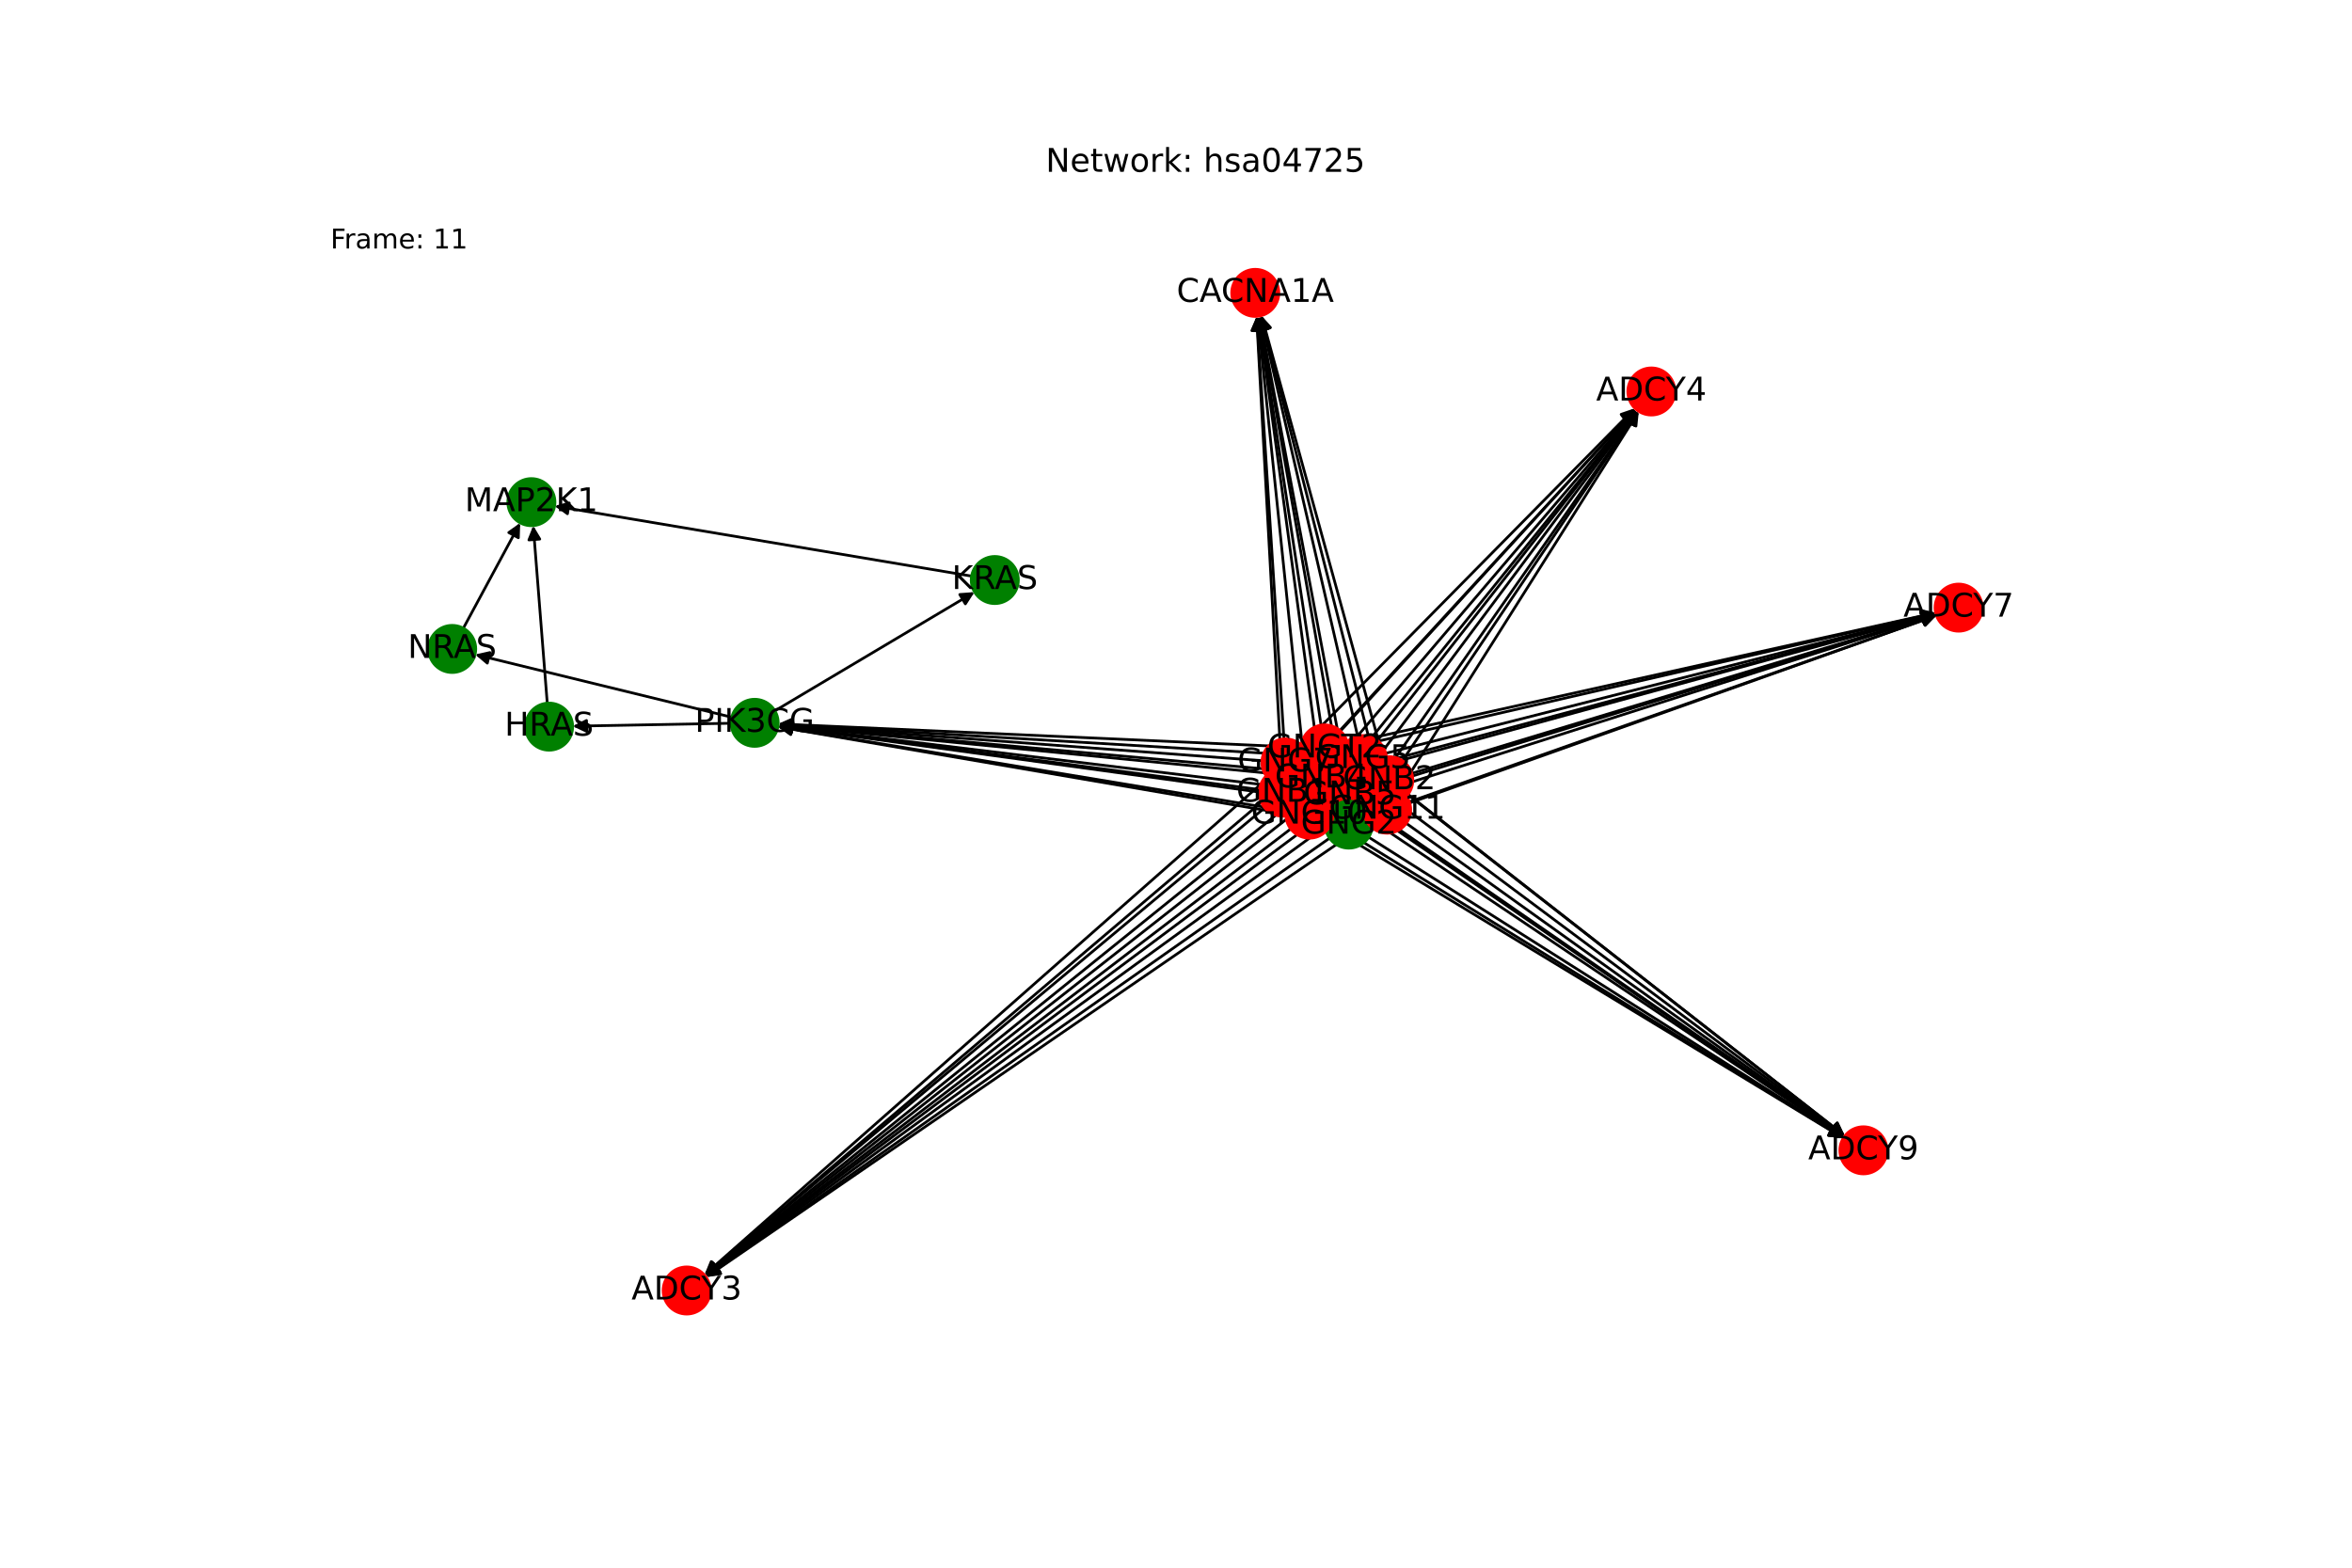 <?xml version="1.0" encoding="utf-8" standalone="no"?>
<!DOCTYPE svg PUBLIC "-//W3C//DTD SVG 1.1//EN"
  "http://www.w3.org/Graphics/SVG/1.1/DTD/svg11.dtd">
<!-- Created with matplotlib (https://matplotlib.org/) -->
<svg height="576pt" version="1.1" viewBox="0 0 864 576" width="864pt" xmlns="http://www.w3.org/2000/svg" xmlns:xlink="http://www.w3.org/1999/xlink">
 <defs>
  <style type="text/css">*{stroke-linecap:butt;stroke-linejoin:round;}</style>
 </defs>
 <g id="figure_1">
  <g id="patch_1">
   <path d="M 0 576 
L 864 576 
L 864 0 
L 0 0 
z
" style="fill:#ffffff;"/>
  </g>
  <g id="axes_1">
   <g id="patch_2">
    <path clip-path="url(#p6b0024a317)" d="M 464.579 296.797 
Q 361.739 382.699 259.758 467.885 
" style="fill:none;stroke:#000000;stroke-linecap:round;"/>
    <path clip-path="url(#p6b0024a317)" d="M 264.11 466.856 
L 259.758 467.885 
L 261.546 463.786 
L 264.11 466.856 
z
" style="stroke:#000000;stroke-linecap:round;"/>
   </g>
   <g id="patch_3">
    <path clip-path="url(#p6b0024a317)" d="M 477.082 284.869 
Q 538.927 217.54 600.015 151.035 
" style="fill:none;stroke:#000000;stroke-linecap:round;"/>
    <path clip-path="url(#p6b0024a317)" d="M 595.836 152.628 
L 600.015 151.035 
L 598.782 155.334 
L 595.836 152.628 
z
" style="stroke:#000000;stroke-linecap:round;"/>
   </g>
   <g id="patch_4">
    <path clip-path="url(#p6b0024a317)" d="M 479.577 288.958 
Q 595.361 257.25 710.066 225.838 
" style="fill:none;stroke:#000000;stroke-linecap:round;"/>
    <path clip-path="url(#p6b0024a317)" d="M 705.679 224.965 
L 710.066 225.838 
L 706.736 228.823 
L 705.679 224.965 
z
" style="stroke:#000000;stroke-linecap:round;"/>
   </g>
   <g id="patch_5">
    <path clip-path="url(#p6b0024a317)" d="M 478.596 295.787 
Q 577.872 356.949 676.197 417.524 
" style="fill:none;stroke:#000000;stroke-linecap:round;"/>
    <path clip-path="url(#p6b0024a317)" d="M 673.84 413.723 
L 676.197 417.524 
L 671.742 417.129 
L 673.84 413.723 
z
" style="stroke:#000000;stroke-linecap:round;"/>
   </g>
   <g id="patch_6">
    <path clip-path="url(#p6b0024a317)" d="M 470.749 282.601 
Q 466.173 199.428 461.658 117.372 
" style="fill:none;stroke:#000000;stroke-linecap:round;"/>
    <path clip-path="url(#p6b0024a317)" d="M 459.881 121.476 
L 461.658 117.372 
L 463.875 121.256 
L 459.881 121.476 
z
" style="stroke:#000000;stroke-linecap:round;"/>
   </g>
   <g id="patch_7">
    <path clip-path="url(#p6b0024a317)" d="M 462.636 290.109 
Q 374.221 278.412 286.914 266.862 
" style="fill:none;stroke:#000000;stroke-linecap:round;"/>
    <path clip-path="url(#p6b0024a317)" d="M 290.617 269.369 
L 286.914 266.862 
L 291.141 265.404 
L 290.617 269.369 
z
" style="stroke:#000000;stroke-linecap:round;"/>
   </g>
   <g id="patch_8">
    <path clip-path="url(#p6b0024a317)" d="M 503.338 291.752 
Q 381.3 380.407 260.167 468.405 
" style="fill:none;stroke:#000000;stroke-linecap:round;"/>
    <path clip-path="url(#p6b0024a317)" d="M 264.578 467.672 
L 260.167 468.405 
L 262.228 464.436 
L 264.578 467.672 
z
" style="stroke:#000000;stroke-linecap:round;"/>
   </g>
   <g id="patch_9">
    <path clip-path="url(#p6b0024a317)" d="M 515.185 279.481 
Q 558.486 215.25 601.162 151.945 
" style="fill:none;stroke:#000000;stroke-linecap:round;"/>
    <path clip-path="url(#p6b0024a317)" d="M 597.268 154.144 
L 601.162 151.945 
L 600.584 156.379 
L 597.268 154.144 
z
" style="stroke:#000000;stroke-linecap:round;"/>
   </g>
   <g id="patch_10">
    <path clip-path="url(#p6b0024a317)" d="M 518.632 284.15 
Q 614.918 254.959 710.134 226.093 
" style="fill:none;stroke:#000000;stroke-linecap:round;"/>
    <path clip-path="url(#p6b0024a317)" d="M 705.725 225.34 
L 710.134 226.093 
L 706.886 229.168 
L 705.725 225.34 
z
" style="stroke:#000000;stroke-linecap:round;"/>
   </g>
   <g id="patch_11">
    <path clip-path="url(#p6b0024a317)" d="M 517.172 291.993 
Q 597.435 354.659 676.817 416.636 
" style="fill:none;stroke:#000000;stroke-linecap:round;"/>
    <path clip-path="url(#p6b0024a317)" d="M 674.894 412.598 
L 676.817 416.636 
L 672.433 415.751 
L 674.894 412.598 
z
" style="stroke:#000000;stroke-linecap:round;"/>
   </g>
   <g id="patch_12">
    <path clip-path="url(#p6b0024a317)" d="M 508.048 278.31 
Q 485.732 197.133 463.712 117.033 
" style="fill:none;stroke:#000000;stroke-linecap:round;"/>
    <path clip-path="url(#p6b0024a317)" d="M 462.844 121.421 
L 463.712 117.033 
L 466.701 120.36 
L 462.844 121.421 
z
" style="stroke:#000000;stroke-linecap:round;"/>
   </g>
   <g id="patch_13">
    <path clip-path="url(#p6b0024a317)" d="M 501.718 285.882 
Q 393.779 276.121 286.954 266.46 
" style="fill:none;stroke:#000000;stroke-linecap:round;"/>
    <path clip-path="url(#p6b0024a317)" d="M 290.758 268.812 
L 286.954 266.46 
L 291.118 264.828 
L 290.758 268.812 
z
" style="stroke:#000000;stroke-linecap:round;"/>
   </g>
   <g id="patch_14">
    <path clip-path="url(#p6b0024a317)" d="M 478.639 291.455 
Q 368.817 380.084 259.864 468.012 
" style="fill:none;stroke:#000000;stroke-linecap:round;"/>
    <path clip-path="url(#p6b0024a317)" d="M 264.233 467.056 
L 259.864 468.012 
L 261.721 463.943 
L 264.233 467.056 
z
" style="stroke:#000000;stroke-linecap:round;"/>
   </g>
   <g id="patch_15">
    <path clip-path="url(#p6b0024a317)" d="M 490.999 279.426 
Q 546.004 214.926 600.284 151.276 
" style="fill:none;stroke:#000000;stroke-linecap:round;"/>
    <path clip-path="url(#p6b0024a317)" d="M 596.166 153.022 
L 600.284 151.276 
L 599.21 155.617 
L 596.166 153.022 
z
" style="stroke:#000000;stroke-linecap:round;"/>
   </g>
   <g id="patch_16">
    <path clip-path="url(#p6b0024a317)" d="M 493.743 283.773 
Q 602.435 254.636 710.047 225.788 
" style="fill:none;stroke:#000000;stroke-linecap:round;"/>
    <path clip-path="url(#p6b0024a317)" d="M 705.666 224.892 
L 710.047 225.788 
L 706.701 228.756 
L 705.666 224.892 
z
" style="stroke:#000000;stroke-linecap:round;"/>
   </g>
   <g id="patch_17">
    <path clip-path="url(#p6b0024a317)" d="M 492.524 290.916 
Q 584.954 354.336 676.462 417.122 
" style="fill:none;stroke:#000000;stroke-linecap:round;"/>
    <path clip-path="url(#p6b0024a317)" d="M 674.295 413.21 
L 676.462 417.122 
L 672.032 416.509 
L 674.295 413.21 
z
" style="stroke:#000000;stroke-linecap:round;"/>
   </g>
   <g id="patch_18">
    <path clip-path="url(#p6b0024a317)" d="M 484.213 277.431 
Q 473.25 196.809 462.438 117.295 
" style="fill:none;stroke:#000000;stroke-linecap:round;"/>
    <path clip-path="url(#p6b0024a317)" d="M 460.996 121.528 
L 462.438 117.295 
L 464.959 120.989 
L 460.996 121.528 
z
" style="stroke:#000000;stroke-linecap:round;"/>
   </g>
   <g id="patch_19">
    <path clip-path="url(#p6b0024a317)" d="M 476.763 285.169 
Q 381.301 275.797 286.951 266.535 
" style="fill:none;stroke:#000000;stroke-linecap:round;"/>
    <path clip-path="url(#p6b0024a317)" d="M 290.737 268.916 
L 286.951 266.535 
L 291.127 264.935 
L 290.737 268.916 
z
" style="stroke:#000000;stroke-linecap:round;"/>
   </g>
   <g id="patch_20">
    <path clip-path="url(#p6b0024a317)" d="M 488.882 297.391 
Q 374.037 383.181 260.087 468.302 
" style="fill:none;stroke:#000000;stroke-linecap:round;"/>
    <path clip-path="url(#p6b0024a317)" d="M 264.488 467.511 
L 260.087 468.302 
L 262.094 464.306 
L 264.488 467.511 
z
" style="stroke:#000000;stroke-linecap:round;"/>
   </g>
   <g id="patch_21">
    <path clip-path="url(#p6b0024a317)" d="M 501.004 285.269 
Q 551.225 218.021 600.778 151.67 
" style="fill:none;stroke:#000000;stroke-linecap:round;"/>
    <path clip-path="url(#p6b0024a317)" d="M 596.782 153.678 
L 600.778 151.67 
L 599.987 156.071 
L 596.782 153.678 
z
" style="stroke:#000000;stroke-linecap:round;"/>
   </g>
   <g id="patch_22">
    <path clip-path="url(#p6b0024a317)" d="M 504.098 289.656 
Q 607.656 257.732 710.147 226.137 
" style="fill:none;stroke:#000000;stroke-linecap:round;"/>
    <path clip-path="url(#p6b0024a317)" d="M 705.735 225.404 
L 710.147 226.137 
L 706.913 229.227 
L 705.735 225.404 
z
" style="stroke:#000000;stroke-linecap:round;"/>
   </g>
   <g id="patch_23">
    <path clip-path="url(#p6b0024a317)" d="M 502.948 297.134 
Q 590.174 357.432 676.481 417.094 
" style="fill:none;stroke:#000000;stroke-linecap:round;"/>
    <path clip-path="url(#p6b0024a317)" d="M 674.327 413.174 
L 676.481 417.094 
L 672.053 416.464 
L 674.327 413.174 
z
" style="stroke:#000000;stroke-linecap:round;"/>
   </g>
   <g id="patch_24">
    <path clip-path="url(#p6b0024a317)" d="M 494.222 283.698 
Q 478.471 199.907 462.927 117.216 
" style="fill:none;stroke:#000000;stroke-linecap:round;"/>
    <path clip-path="url(#p6b0024a317)" d="M 461.701 121.516 
L 462.927 117.216 
L 465.632 120.777 
L 461.701 121.516 
z
" style="stroke:#000000;stroke-linecap:round;"/>
   </g>
   <g id="patch_25">
    <path clip-path="url(#p6b0024a317)" d="M 487.225 291.161 
Q 386.521 278.894 286.926 266.762 
" style="fill:none;stroke:#000000;stroke-linecap:round;"/>
    <path clip-path="url(#p6b0024a317)" d="M 290.655 269.231 
L 286.926 266.762 
L 291.138 265.26 
L 290.655 269.231 
z
" style="stroke:#000000;stroke-linecap:round;"/>
   </g>
   <g id="patch_26">
    <path clip-path="url(#p6b0024a317)" d="M 488.397 307.965 
Q 373.866 388.568 260.25 468.526 
" style="fill:none;stroke:#000000;stroke-linecap:round;"/>
    <path clip-path="url(#p6b0024a317)" d="M 264.672 467.86 
L 260.25 468.526 
L 262.37 464.589 
L 264.672 467.86 
z
" style="stroke:#000000;stroke-linecap:round;"/>
   </g>
   <g id="patch_27">
    <path clip-path="url(#p6b0024a317)" d="M 500.439 295.881 
Q 551.054 223.409 601.029 151.854 
" style="fill:none;stroke:#000000;stroke-linecap:round;"/>
    <path clip-path="url(#p6b0024a317)" d="M 597.099 153.988 
L 601.029 151.854 
L 600.378 156.278 
L 597.099 153.988 
z
" style="stroke:#000000;stroke-linecap:round;"/>
   </g>
   <g id="patch_28">
    <path clip-path="url(#p6b0024a317)" d="M 503.641 300.076 
Q 607.489 263.117 710.283 226.534 
" style="fill:none;stroke:#000000;stroke-linecap:round;"/>
    <path clip-path="url(#p6b0024a317)" d="M 705.843 225.991 
L 710.283 226.534 
L 707.185 229.759 
L 705.843 225.991 
z
" style="stroke:#000000;stroke-linecap:round;"/>
   </g>
   <g id="patch_29">
    <path clip-path="url(#p6b0024a317)" d="M 502.8 307.612 
Q 590.003 362.817 676.261 417.423 
" style="fill:none;stroke:#000000;stroke-linecap:round;"/>
    <path clip-path="url(#p6b0024a317)" d="M 673.951 413.594 
L 676.261 417.423 
L 671.812 416.974 
L 673.951 413.594 
z
" style="stroke:#000000;stroke-linecap:round;"/>
   </g>
   <g id="patch_30">
    <path clip-path="url(#p6b0024a317)" d="M 493.982 294.45 
Q 478.301 205.292 462.815 117.236 
" style="fill:none;stroke:#000000;stroke-linecap:round;"/>
    <path clip-path="url(#p6b0024a317)" d="M 461.538 121.522 
L 462.815 117.236 
L 465.477 120.829 
L 461.538 121.522 
z
" style="stroke:#000000;stroke-linecap:round;"/>
   </g>
   <g id="patch_31">
    <path clip-path="url(#p6b0024a317)" d="M 486.946 301.517 
Q 386.35 284.279 286.855 267.231 
" style="fill:none;stroke:#000000;stroke-linecap:round;"/>
    <path clip-path="url(#p6b0024a317)" d="M 290.46 269.877 
L 286.855 267.231 
L 291.136 265.935 
L 290.46 269.877 
z
" style="stroke:#000000;stroke-linecap:round;"/>
   </g>
   <g id="patch_32">
    <path clip-path="url(#p6b0024a317)" d="M 493.861 284.259 
Q 376.463 376.53 259.943 468.11 
" style="fill:none;stroke:#000000;stroke-linecap:round;"/>
    <path clip-path="url(#p6b0024a317)" d="M 264.324 467.211 
L 259.943 468.11 
L 261.852 464.066 
L 264.324 467.211 
z
" style="stroke:#000000;stroke-linecap:round;"/>
   </g>
   <g id="patch_33">
    <path clip-path="url(#p6b0024a317)" d="M 506.019 272.09 
Q 553.651 211.37 600.593 151.53 
" style="fill:none;stroke:#000000;stroke-linecap:round;"/>
    <path clip-path="url(#p6b0024a317)" d="M 596.551 153.442 
L 600.593 151.53 
L 599.698 155.911 
L 596.551 153.442 
z
" style="stroke:#000000;stroke-linecap:round;"/>
   </g>
   <g id="patch_34">
    <path clip-path="url(#p6b0024a317)" d="M 509.063 276.772 
Q 610.084 251.08 710.021 225.665 
" style="fill:none;stroke:#000000;stroke-linecap:round;"/>
    <path clip-path="url(#p6b0024a317)" d="M 705.651 224.712 
L 710.021 225.665 
L 706.637 228.589 
L 705.651 224.712 
z
" style="stroke:#000000;stroke-linecap:round;"/>
   </g>
   <g id="patch_35">
    <path clip-path="url(#p6b0024a317)" d="M 507.492 284.238 
Q 592.598 350.779 676.822 416.632 
" style="fill:none;stroke:#000000;stroke-linecap:round;"/>
    <path clip-path="url(#p6b0024a317)" d="M 674.903 412.593 
L 676.822 416.632 
L 672.439 415.744 
L 674.903 412.593 
z
" style="stroke:#000000;stroke-linecap:round;"/>
   </g>
   <g id="patch_36">
    <path clip-path="url(#p6b0024a317)" d="M 498.724 270.466 
Q 480.897 193.255 463.321 117.133 
" style="fill:none;stroke:#000000;stroke-linecap:round;"/>
    <path clip-path="url(#p6b0024a317)" d="M 462.272 121.481 
L 463.321 117.133 
L 466.169 120.581 
L 462.272 121.481 
z
" style="stroke:#000000;stroke-linecap:round;"/>
   </g>
   <g id="patch_37">
    <path clip-path="url(#p6b0024a317)" d="M 492.029 278.39 
Q 388.946 272.242 286.978 266.161 
" style="fill:none;stroke:#000000;stroke-linecap:round;"/>
    <path clip-path="url(#p6b0024a317)" d="M 290.852 268.396 
L 286.978 266.161 
L 291.09 264.403 
L 290.852 268.396 
z
" style="stroke:#000000;stroke-linecap:round;"/>
   </g>
   <g id="patch_38">
    <path clip-path="url(#p6b0024a317)" d="M 465.709 285.869 
Q 362.231 377.145 259.591 467.682 
" style="fill:none;stroke:#000000;stroke-linecap:round;"/>
    <path clip-path="url(#p6b0024a317)" d="M 263.914 466.535 
L 259.591 467.682 
L 261.268 463.536 
L 263.914 466.535 
z
" style="stroke:#000000;stroke-linecap:round;"/>
   </g>
   <g id="patch_39">
    <path clip-path="url(#p6b0024a317)" d="M 478.284 273.974 
Q 539.416 211.988 599.763 150.797 
" style="fill:none;stroke:#000000;stroke-linecap:round;"/>
    <path clip-path="url(#p6b0024a317)" d="M 595.53 152.241 
L 599.763 150.797 
L 598.378 155.05 
L 595.53 152.241 
z
" style="stroke:#000000;stroke-linecap:round;"/>
   </g>
   <g id="patch_40">
    <path clip-path="url(#p6b0024a317)" d="M 480.644 278.199 
Q 595.85 251.698 709.967 225.447 
" style="fill:none;stroke:#000000;stroke-linecap:round;"/>
    <path clip-path="url(#p6b0024a317)" d="M 705.621 224.395 
L 709.967 225.447 
L 706.518 228.293 
L 705.621 224.395 
z
" style="stroke:#000000;stroke-linecap:round;"/>
   </g>
   <g id="patch_41">
    <path clip-path="url(#p6b0024a317)" d="M 479.392 284.966 
Q 578.363 351.397 676.405 417.205 
" style="fill:none;stroke:#000000;stroke-linecap:round;"/>
    <path clip-path="url(#p6b0024a317)" d="M 674.199 413.315 
L 676.405 417.205 
L 671.97 416.636 
L 674.199 413.315 
z
" style="stroke:#000000;stroke-linecap:round;"/>
   </g>
   <g id="patch_42">
    <path clip-path="url(#p6b0024a317)" d="M 471.648 271.498 
Q 466.662 193.873 461.748 117.363 
" style="fill:none;stroke:#000000;stroke-linecap:round;"/>
    <path clip-path="url(#p6b0024a317)" d="M 460.008 121.483 
L 461.748 117.363 
L 464 121.227 
L 460.008 121.483 
z
" style="stroke:#000000;stroke-linecap:round;"/>
   </g>
   <g id="patch_43">
    <path clip-path="url(#p6b0024a317)" d="M 463.566 279.496 
Q 374.71 272.86 286.969 266.307 
" style="fill:none;stroke:#000000;stroke-linecap:round;"/>
    <path clip-path="url(#p6b0024a317)" d="M 290.809 268.6 
L 286.969 266.307 
L 291.107 264.611 
L 290.809 268.6 
z
" style="stroke:#000000;stroke-linecap:round;"/>
   </g>
   <g id="patch_44">
    <path clip-path="url(#p6b0024a317)" d="M 474.131 304.563 
Q 366.634 386.727 260.026 468.213 
" style="fill:none;stroke:#000000;stroke-linecap:round;"/>
    <path clip-path="url(#p6b0024a317)" d="M 264.419 467.373 
L 260.026 468.213 
L 261.99 464.195 
L 264.419 467.373 
z
" style="stroke:#000000;stroke-linecap:round;"/>
   </g>
   <g id="patch_45">
    <path clip-path="url(#p6b0024a317)" d="M 486.453 292.569 
Q 543.818 221.572 600.482 151.443 
" style="fill:none;stroke:#000000;stroke-linecap:round;"/>
    <path clip-path="url(#p6b0024a317)" d="M 596.412 153.298 
L 600.482 151.443 
L 599.523 155.812 
L 596.412 153.298 
z
" style="stroke:#000000;stroke-linecap:round;"/>
   </g>
   <g id="patch_46">
    <path clip-path="url(#p6b0024a317)" d="M 489.26 296.674 
Q 600.251 261.28 710.177 226.227 
" style="fill:none;stroke:#000000;stroke-linecap:round;"/>
    <path clip-path="url(#p6b0024a317)" d="M 705.758 225.537 
L 710.177 226.227 
L 706.973 229.347 
L 705.758 225.537 
z
" style="stroke:#000000;stroke-linecap:round;"/>
   </g>
   <g id="patch_47">
    <path clip-path="url(#p6b0024a317)" d="M 488.417 303.793 
Q 582.767 360.979 676.161 417.585 
" style="fill:none;stroke:#000000;stroke-linecap:round;"/>
    <path clip-path="url(#p6b0024a317)" d="M 673.777 413.802 
L 676.161 417.585 
L 671.704 417.222 
L 673.777 413.802 
z
" style="stroke:#000000;stroke-linecap:round;"/>
   </g>
   <g id="patch_48">
    <path clip-path="url(#p6b0024a317)" d="M 480.117 290.69 
Q 471.066 203.455 462.13 117.332 
" style="fill:none;stroke:#000000;stroke-linecap:round;"/>
    <path clip-path="url(#p6b0024a317)" d="M 460.554 121.517 
L 462.13 117.332 
L 464.532 121.104 
L 460.554 121.517 
z
" style="stroke:#000000;stroke-linecap:round;"/>
   </g>
   <g id="patch_49">
    <path clip-path="url(#p6b0024a317)" d="M 472.469 297.891 
Q 379.114 282.442 286.863 267.175 
" style="fill:none;stroke:#000000;stroke-linecap:round;"/>
    <path clip-path="url(#p6b0024a317)" d="M 290.483 269.802 
L 286.863 267.175 
L 291.136 265.855 
L 290.483 269.802 
z
" style="stroke:#000000;stroke-linecap:round;"/>
   </g>
   <g id="patch_50">
    <path clip-path="url(#p6b0024a317)" d="M 502.426 302.381 
Q 380.911 385.815 260.319 468.616 
" style="fill:none;stroke:#000000;stroke-linecap:round;"/>
    <path clip-path="url(#p6b0024a317)" d="M 264.748 468.001 
L 260.319 468.616 
L 262.484 464.703 
L 264.748 468.001 
z
" style="stroke:#000000;stroke-linecap:round;"/>
   </g>
   <g id="patch_51">
    <path clip-path="url(#p6b0024a317)" d="M 514.193 290.156 
Q 558.098 220.656 601.407 152.102 
" style="fill:none;stroke:#000000;stroke-linecap:round;"/>
    <path clip-path="url(#p6b0024a317)" d="M 597.579 154.415 
L 601.407 152.102 
L 600.961 156.552 
L 597.579 154.415 
z
" style="stroke:#000000;stroke-linecap:round;"/>
   </g>
   <g id="patch_52">
    <path clip-path="url(#p6b0024a317)" d="M 517.733 294.591 
Q 614.53 260.367 710.272 226.516 
" style="fill:none;stroke:#000000;stroke-linecap:round;"/>
    <path clip-path="url(#p6b0024a317)" d="M 705.835 225.964 
L 710.272 226.516 
L 707.168 229.735 
L 705.835 225.964 
z
" style="stroke:#000000;stroke-linecap:round;"/>
   </g>
   <g id="patch_53">
    <path clip-path="url(#p6b0024a317)" d="M 516.613 302.518 
Q 597.046 360.066 676.571 416.964 
" style="fill:none;stroke:#000000;stroke-linecap:round;"/>
    <path clip-path="url(#p6b0024a317)" d="M 674.482 413.01 
L 676.571 416.964 
L 672.154 416.263 
L 674.482 413.01 
z
" style="stroke:#000000;stroke-linecap:round;"/>
   </g>
   <g id="patch_54">
    <path clip-path="url(#p6b0024a317)" d="M 507.426 289.084 
Q 485.344 202.542 463.539 117.084 
" style="fill:none;stroke:#000000;stroke-linecap:round;"/>
    <path clip-path="url(#p6b0024a317)" d="M 462.59 121.454 
L 463.539 117.084 
L 466.466 120.465 
L 462.59 121.454 
z
" style="stroke:#000000;stroke-linecap:round;"/>
   </g>
   <g id="patch_55">
    <path clip-path="url(#p6b0024a317)" d="M 500.991 296.3 
Q 393.395 281.529 286.907 266.909 
" style="fill:none;stroke:#000000;stroke-linecap:round;"/>
    <path clip-path="url(#p6b0024a317)" d="M 290.598 269.435 
L 286.907 266.909 
L 291.142 265.472 
L 290.598 269.435 
z
" style="stroke:#000000;stroke-linecap:round;"/>
   </g>
   <g id="patch_56">
    <path clip-path="url(#p6b0024a317)" d="M 479.993 280.594 
Q 369.423 374.569 259.706 467.82 
" style="fill:none;stroke:#000000;stroke-linecap:round;"/>
    <path clip-path="url(#p6b0024a317)" d="M 264.049 466.754 
L 259.706 467.82 
L 261.459 463.706 
L 264.049 466.754 
z
" style="stroke:#000000;stroke-linecap:round;"/>
   </g>
   <g id="patch_57">
    <path clip-path="url(#p6b0024a317)" d="M 492.438 268.597 
Q 546.611 209.41 600.028 151.047 
" style="fill:none;stroke:#000000;stroke-linecap:round;"/>
    <path clip-path="url(#p6b0024a317)" d="M 595.852 152.648 
L 600.028 151.047 
L 598.803 155.348 
L 595.852 152.648 
z
" style="stroke:#000000;stroke-linecap:round;"/>
   </g>
   <g id="patch_58">
    <path clip-path="url(#p6b0024a317)" d="M 495.045 273.109 
Q 603.041 249.121 709.947 225.376 
" style="fill:none;stroke:#000000;stroke-linecap:round;"/>
    <path clip-path="url(#p6b0024a317)" d="M 705.608 224.291 
L 709.947 225.376 
L 706.476 228.196 
L 705.608 224.291 
z
" style="stroke:#000000;stroke-linecap:round;"/>
   </g>
   <g id="patch_59">
    <path clip-path="url(#p6b0024a317)" d="M 493.533 280.167 
Q 585.559 348.822 676.688 416.808 
" style="fill:none;stroke:#000000;stroke-linecap:round;"/>
    <path clip-path="url(#p6b0024a317)" d="M 674.678 412.814 
L 676.688 416.808 
L 672.286 416.02 
L 674.678 412.814 
z
" style="stroke:#000000;stroke-linecap:round;"/>
   </g>
   <g id="patch_60">
    <path clip-path="url(#p6b0024a317)" d="M 485.287 266.423 
Q 473.856 191.297 462.592 117.277 
" style="fill:none;stroke:#000000;stroke-linecap:round;"/>
    <path clip-path="url(#p6b0024a317)" d="M 461.217 121.532 
L 462.592 117.277 
L 465.171 120.93 
L 461.217 121.532 
z
" style="stroke:#000000;stroke-linecap:round;"/>
   </g>
   <g id="patch_61">
    <path clip-path="url(#p6b0024a317)" d="M 477.935 274.598 
Q 381.903 270.283 286.988 266.018 
" style="fill:none;stroke:#000000;stroke-linecap:round;"/>
    <path clip-path="url(#p6b0024a317)" d="M 290.894 268.196 
L 286.988 266.018 
L 291.073 264.2 
L 290.894 268.196 
z
" style="stroke:#000000;stroke-linecap:round;"/>
   </g>
   <g id="patch_62">
    <path clip-path="url(#p6b0024a317)" d="M 268.559 265.74 
Q 239.467 266.279 211.492 266.797 
" style="fill:none;stroke:#000000;stroke-linecap:round;"/>
    <path clip-path="url(#p6b0024a317)" d="M 215.528 268.723 
L 211.492 266.797 
L 215.454 264.723 
L 215.528 268.723 
z
" style="stroke:#000000;stroke-linecap:round;"/>
   </g>
   <g id="patch_63">
    <path clip-path="url(#p6b0024a317)" d="M 284.662 261.152 
Q 321.328 239.345 357.033 218.11 
" style="fill:none;stroke:#000000;stroke-linecap:round;"/>
    <path clip-path="url(#p6b0024a317)" d="M 352.573 218.436 
L 357.033 218.11 
L 354.617 221.873 
L 352.573 218.436 
z
" style="stroke:#000000;stroke-linecap:round;"/>
   </g>
   <g id="patch_64">
    <path clip-path="url(#p6b0024a317)" d="M 268.806 263.524 
Q 221.663 252.007 175.607 240.755 
" style="fill:none;stroke:#000000;stroke-linecap:round;"/>
    <path clip-path="url(#p6b0024a317)" d="M 179.018 243.647 
L 175.607 240.755 
L 179.967 239.761 
L 179.018 243.647 
z
" style="stroke:#000000;stroke-linecap:round;"/>
   </g>
   <g id="patch_65">
    <path clip-path="url(#p6b0024a317)" d="M 201.031 258.342 
Q 198.457 225.738 195.971 194.247 
" style="fill:none;stroke:#000000;stroke-linecap:round;"/>
    <path clip-path="url(#p6b0024a317)" d="M 194.292 198.392 
L 195.971 194.247 
L 198.28 198.077 
L 194.292 198.392 
z
" style="stroke:#000000;stroke-linecap:round;"/>
   </g>
   <g id="patch_66">
    <path clip-path="url(#p6b0024a317)" d="M 356.898 211.677 
Q 280.319 198.807 204.844 186.123 
" style="fill:none;stroke:#000000;stroke-linecap:round;"/>
    <path clip-path="url(#p6b0024a317)" d="M 208.457 188.758 
L 204.844 186.123 
L 209.12 184.813 
L 208.457 188.758 
z
" style="stroke:#000000;stroke-linecap:round;"/>
   </g>
   <g id="patch_67">
    <path clip-path="url(#p6b0024a317)" d="M 170.217 230.813 
Q 180.653 211.469 190.558 193.109 
" style="fill:none;stroke:#000000;stroke-linecap:round;"/>
    <path clip-path="url(#p6b0024a317)" d="M 186.899 195.68 
L 190.558 193.109 
L 190.419 197.579 
L 186.899 195.68 
z
" style="stroke:#000000;stroke-linecap:round;"/>
   </g>
   <g id="PathCollection_1">
    <defs>
     <path d="M 0 8.66 
C 2.297 8.66 4.5 7.748 6.124 6.124 
C 7.748 4.5 8.66 2.297 8.66 -0 
C 8.66 -2.297 7.748 -4.5 6.124 -6.124 
C 4.5 -7.748 2.297 -8.66 0 -8.66 
C -2.297 -8.66 -4.5 -7.748 -6.124 -6.124 
C -7.748 -4.5 -8.66 -2.297 -8.66 0 
C -8.66 2.297 -7.748 4.5 -6.124 6.124 
C -4.5 7.748 -2.297 8.66 0 8.66 
z
" id="C0_0_d1c831bc0b"/>
    </defs>
    <g clip-path="url(#p6b0024a317)">
     <use style="fill:#008000;stroke:#008000;" x="195.202" xlink:href="#C0_0_d1c831bc0b" y="184.502"/>
    </g>
    <g clip-path="url(#p6b0024a317)">
     <use style="fill:#ff0000;stroke:#ff0000;" x="252.255" xlink:href="#C0_0_d1c831bc0b" y="474.153"/>
    </g>
    <g clip-path="url(#p6b0024a317)">
     <use style="fill:#ff0000;stroke:#ff0000;" x="606.629" xlink:href="#C0_0_d1c831bc0b" y="143.836"/>
    </g>
    <g clip-path="url(#p6b0024a317)">
     <use style="fill:#ff0000;stroke:#ff0000;" x="719.494" xlink:href="#C0_0_d1c831bc0b" y="223.256"/>
    </g>
    <g clip-path="url(#p6b0024a317)">
     <use style="fill:#ff0000;stroke:#ff0000;" x="684.523" xlink:href="#C0_0_d1c831bc0b" y="422.654"/>
    </g>
    <g clip-path="url(#p6b0024a317)">
     <use style="fill:#ff0000;stroke:#ff0000;" x="461.121" xlink:href="#C0_0_d1c831bc0b" y="107.607"/>
    </g>
    <g clip-path="url(#p6b0024a317)">
     <use style="fill:#ff0000;stroke:#ff0000;" x="471.224" xlink:href="#C0_0_d1c831bc0b" y="291.245"/>
    </g>
    <g clip-path="url(#p6b0024a317)">
     <use style="fill:#ff0000;stroke:#ff0000;" x="510.344" xlink:href="#C0_0_d1c831bc0b" y="286.663"/>
    </g>
    <g clip-path="url(#p6b0024a317)">
     <use style="fill:#ff0000;stroke:#ff0000;" x="485.38" xlink:href="#C0_0_d1c831bc0b" y="286.015"/>
    </g>
    <g clip-path="url(#p6b0024a317)">
     <use style="fill:#ff0000;stroke:#ff0000;" x="495.821" xlink:href="#C0_0_d1c831bc0b" y="292.208"/>
    </g>
    <g clip-path="url(#p6b0024a317)">
     <use style="fill:#008000;stroke:#008000;" x="495.482" xlink:href="#C0_0_d1c831bc0b" y="302.979"/>
    </g>
    <g clip-path="url(#p6b0024a317)">
     <use style="fill:#ff0000;stroke:#ff0000;" x="500.673" xlink:href="#C0_0_d1c831bc0b" y="278.905"/>
    </g>
    <g clip-path="url(#p6b0024a317)">
     <use style="fill:#ff0000;stroke:#ff0000;" x="472.203" xlink:href="#C0_0_d1c831bc0b" y="280.141"/>
    </g>
    <g clip-path="url(#p6b0024a317)">
     <use style="fill:#ff0000;stroke:#ff0000;" x="481.011" xlink:href="#C0_0_d1c831bc0b" y="299.304"/>
    </g>
    <g clip-path="url(#p6b0024a317)">
     <use style="fill:#ff0000;stroke:#ff0000;" x="509.567" xlink:href="#C0_0_d1c831bc0b" y="297.477"/>
    </g>
    <g clip-path="url(#p6b0024a317)">
     <use style="fill:#ff0000;stroke:#ff0000;" x="486.59" xlink:href="#C0_0_d1c831bc0b" y="274.986"/>
    </g>
    <g clip-path="url(#p6b0024a317)">
     <use style="fill:#008000;stroke:#008000;" x="277.219" xlink:href="#C0_0_d1c831bc0b" y="265.579"/>
    </g>
    <g clip-path="url(#p6b0024a317)">
     <use style="fill:#008000;stroke:#008000;" x="201.712" xlink:href="#C0_0_d1c831bc0b" y="266.978"/>
    </g>
    <g clip-path="url(#p6b0024a317)">
     <use style="fill:#008000;stroke:#008000;" x="365.436" xlink:href="#C0_0_d1c831bc0b" y="213.112"/>
    </g>
    <g clip-path="url(#p6b0024a317)">
     <use style="fill:#008000;stroke:#008000;" x="166.106" xlink:href="#C0_0_d1c831bc0b" y="238.433"/>
    </g>
   </g>
   <g id="text_1">
    <g clip-path="url(#p6b0024a317)">
     <!-- MAP2K1 -->
     <g transform="translate(170.733 187.813)scale(0.12 -0.12)">
      <defs>
       <path d="M 9.812 72.906 
L 24.516 72.906 
L 43.109 23.297 
L 61.812 72.906 
L 76.516 72.906 
L 76.516 0 
L 66.891 0 
L 66.891 64.016 
L 48.094 14.016 
L 38.188 14.016 
L 19.391 64.016 
L 19.391 0 
L 9.812 0 
z
" id="DejaVuSans-77"/>
       <path d="M 34.188 63.188 
L 20.797 26.906 
L 47.609 26.906 
z
M 28.609 72.906 
L 39.797 72.906 
L 67.578 0 
L 57.328 0 
L 50.688 18.703 
L 17.828 18.703 
L 11.188 0 
L 0.781 0 
z
" id="DejaVuSans-65"/>
       <path d="M 19.672 64.797 
L 19.672 37.406 
L 32.078 37.406 
Q 38.969 37.406 42.719 40.969 
Q 46.484 44.531 46.484 51.125 
Q 46.484 57.672 42.719 61.234 
Q 38.969 64.797 32.078 64.797 
z
M 9.812 72.906 
L 32.078 72.906 
Q 44.344 72.906 50.609 67.359 
Q 56.891 61.812 56.891 51.125 
Q 56.891 40.328 50.609 34.812 
Q 44.344 29.297 32.078 29.297 
L 19.672 29.297 
L 19.672 0 
L 9.812 0 
z
" id="DejaVuSans-80"/>
       <path d="M 19.188 8.297 
L 53.609 8.297 
L 53.609 0 
L 7.328 0 
L 7.328 8.297 
Q 12.938 14.109 22.625 23.891 
Q 32.328 33.688 34.812 36.531 
Q 39.547 41.844 41.422 45.531 
Q 43.312 49.219 43.312 52.781 
Q 43.312 58.594 39.234 62.25 
Q 35.156 65.922 28.609 65.922 
Q 23.969 65.922 18.812 64.312 
Q 13.672 62.703 7.812 59.422 
L 7.812 69.391 
Q 13.766 71.781 18.938 73 
Q 24.125 74.219 28.422 74.219 
Q 39.75 74.219 46.484 68.547 
Q 53.219 62.891 53.219 53.422 
Q 53.219 48.922 51.531 44.891 
Q 49.859 40.875 45.406 35.406 
Q 44.188 33.984 37.641 27.219 
Q 31.109 20.453 19.188 8.297 
z
" id="DejaVuSans-50"/>
       <path d="M 9.812 72.906 
L 19.672 72.906 
L 19.672 42.094 
L 52.391 72.906 
L 65.094 72.906 
L 28.906 38.922 
L 67.672 0 
L 54.688 0 
L 19.672 35.109 
L 19.672 0 
L 9.812 0 
z
" id="DejaVuSans-75"/>
       <path d="M 12.406 8.297 
L 28.516 8.297 
L 28.516 63.922 
L 10.984 60.406 
L 10.984 69.391 
L 28.422 72.906 
L 38.281 72.906 
L 38.281 8.297 
L 54.391 8.297 
L 54.391 0 
L 12.406 0 
z
" id="DejaVuSans-49"/>
      </defs>
      <use xlink:href="#DejaVuSans-77"/>
      <use x="86.279" xlink:href="#DejaVuSans-65"/>
      <use x="154.688" xlink:href="#DejaVuSans-80"/>
      <use x="214.99" xlink:href="#DejaVuSans-50"/>
      <use x="278.613" xlink:href="#DejaVuSans-75"/>
      <use x="344.189" xlink:href="#DejaVuSans-49"/>
     </g>
    </g>
   </g>
   <g id="text_2">
    <g clip-path="url(#p6b0024a317)">
     <!-- ADCY3 -->
     <g transform="translate(231.964 477.464)scale(0.12 -0.12)">
      <defs>
       <path d="M 19.672 64.797 
L 19.672 8.109 
L 31.594 8.109 
Q 46.688 8.109 53.688 14.938 
Q 60.688 21.781 60.688 36.531 
Q 60.688 51.172 53.688 57.984 
Q 46.688 64.797 31.594 64.797 
z
M 9.812 72.906 
L 30.078 72.906 
Q 51.266 72.906 61.172 64.094 
Q 71.094 55.281 71.094 36.531 
Q 71.094 17.672 61.125 8.828 
Q 51.172 0 30.078 0 
L 9.812 0 
z
" id="DejaVuSans-68"/>
       <path d="M 64.406 67.281 
L 64.406 56.891 
Q 59.422 61.531 53.781 63.812 
Q 48.141 66.109 41.797 66.109 
Q 29.297 66.109 22.656 58.469 
Q 16.016 50.828 16.016 36.375 
Q 16.016 21.969 22.656 14.328 
Q 29.297 6.688 41.797 6.688 
Q 48.141 6.688 53.781 8.984 
Q 59.422 11.281 64.406 15.922 
L 64.406 5.609 
Q 59.234 2.094 53.438 0.328 
Q 47.656 -1.422 41.219 -1.422 
Q 24.656 -1.422 15.125 8.703 
Q 5.609 18.844 5.609 36.375 
Q 5.609 53.953 15.125 64.078 
Q 24.656 74.219 41.219 74.219 
Q 47.75 74.219 53.531 72.484 
Q 59.328 70.75 64.406 67.281 
z
" id="DejaVuSans-67"/>
       <path d="M -0.203 72.906 
L 10.406 72.906 
L 30.609 42.922 
L 50.688 72.906 
L 61.281 72.906 
L 35.5 34.719 
L 35.5 0 
L 25.594 0 
L 25.594 34.719 
z
" id="DejaVuSans-89"/>
       <path d="M 40.578 39.312 
Q 47.656 37.797 51.625 33 
Q 55.609 28.219 55.609 21.188 
Q 55.609 10.406 48.188 4.484 
Q 40.766 -1.422 27.094 -1.422 
Q 22.516 -1.422 17.656 -0.516 
Q 12.797 0.391 7.625 2.203 
L 7.625 11.719 
Q 11.719 9.328 16.594 8.109 
Q 21.484 6.891 26.812 6.891 
Q 36.078 6.891 40.938 10.547 
Q 45.797 14.203 45.797 21.188 
Q 45.797 27.641 41.281 31.266 
Q 36.766 34.906 28.719 34.906 
L 20.219 34.906 
L 20.219 43.016 
L 29.109 43.016 
Q 36.375 43.016 40.234 45.922 
Q 44.094 48.828 44.094 54.297 
Q 44.094 59.906 40.109 62.906 
Q 36.141 65.922 28.719 65.922 
Q 24.656 65.922 20.016 65.031 
Q 15.375 64.156 9.812 62.312 
L 9.812 71.094 
Q 15.438 72.656 20.344 73.438 
Q 25.25 74.219 29.594 74.219 
Q 40.828 74.219 47.359 69.109 
Q 53.906 64.016 53.906 55.328 
Q 53.906 49.266 50.438 45.094 
Q 46.969 40.922 40.578 39.312 
z
" id="DejaVuSans-51"/>
      </defs>
      <use xlink:href="#DejaVuSans-65"/>
      <use x="68.408" xlink:href="#DejaVuSans-68"/>
      <use x="145.41" xlink:href="#DejaVuSans-67"/>
      <use x="213.484" xlink:href="#DejaVuSans-89"/>
      <use x="274.568" xlink:href="#DejaVuSans-51"/>
     </g>
    </g>
   </g>
   <g id="text_3">
    <g clip-path="url(#p6b0024a317)">
     <!-- ADCY4 -->
     <g transform="translate(586.337 147.147)scale(0.12 -0.12)">
      <defs>
       <path d="M 37.797 64.312 
L 12.891 25.391 
L 37.797 25.391 
z
M 35.203 72.906 
L 47.609 72.906 
L 47.609 25.391 
L 58.016 25.391 
L 58.016 17.188 
L 47.609 17.188 
L 47.609 0 
L 37.797 0 
L 37.797 17.188 
L 4.891 17.188 
L 4.891 26.703 
z
" id="DejaVuSans-52"/>
      </defs>
      <use xlink:href="#DejaVuSans-65"/>
      <use x="68.408" xlink:href="#DejaVuSans-68"/>
      <use x="145.41" xlink:href="#DejaVuSans-67"/>
      <use x="213.484" xlink:href="#DejaVuSans-89"/>
      <use x="274.568" xlink:href="#DejaVuSans-52"/>
     </g>
    </g>
   </g>
   <g id="text_4">
    <g clip-path="url(#p6b0024a317)">
     <!-- ADCY7 -->
     <g transform="translate(699.203 226.567)scale(0.12 -0.12)">
      <defs>
       <path d="M 8.203 72.906 
L 55.078 72.906 
L 55.078 68.703 
L 28.609 0 
L 18.312 0 
L 43.219 64.594 
L 8.203 64.594 
z
" id="DejaVuSans-55"/>
      </defs>
      <use xlink:href="#DejaVuSans-65"/>
      <use x="68.408" xlink:href="#DejaVuSans-68"/>
      <use x="145.41" xlink:href="#DejaVuSans-67"/>
      <use x="213.484" xlink:href="#DejaVuSans-89"/>
      <use x="274.568" xlink:href="#DejaVuSans-55"/>
     </g>
    </g>
   </g>
   <g id="text_5">
    <g clip-path="url(#p6b0024a317)">
     <!-- ADCY9 -->
     <g transform="translate(664.232 425.965)scale(0.12 -0.12)">
      <defs>
       <path d="M 10.984 1.516 
L 10.984 10.5 
Q 14.703 8.734 18.5 7.812 
Q 22.312 6.891 25.984 6.891 
Q 35.75 6.891 40.891 13.453 
Q 46.047 20.016 46.781 33.406 
Q 43.953 29.203 39.594 26.953 
Q 35.25 24.703 29.984 24.703 
Q 19.047 24.703 12.672 31.312 
Q 6.297 37.938 6.297 49.422 
Q 6.297 60.641 12.938 67.422 
Q 19.578 74.219 30.609 74.219 
Q 43.266 74.219 49.922 64.516 
Q 56.594 54.828 56.594 36.375 
Q 56.594 19.141 48.406 8.859 
Q 40.234 -1.422 26.422 -1.422 
Q 22.703 -1.422 18.891 -0.688 
Q 15.094 0.047 10.984 1.516 
z
M 30.609 32.422 
Q 37.25 32.422 41.125 36.953 
Q 45.016 41.5 45.016 49.422 
Q 45.016 57.281 41.125 61.844 
Q 37.25 66.406 30.609 66.406 
Q 23.969 66.406 20.094 61.844 
Q 16.219 57.281 16.219 49.422 
Q 16.219 41.5 20.094 36.953 
Q 23.969 32.422 30.609 32.422 
z
" id="DejaVuSans-57"/>
      </defs>
      <use xlink:href="#DejaVuSans-65"/>
      <use x="68.408" xlink:href="#DejaVuSans-68"/>
      <use x="145.41" xlink:href="#DejaVuSans-67"/>
      <use x="213.484" xlink:href="#DejaVuSans-89"/>
      <use x="274.568" xlink:href="#DejaVuSans-57"/>
     </g>
    </g>
   </g>
   <g id="text_6">
    <g clip-path="url(#p6b0024a317)">
     <!-- CACNA1A -->
     <g transform="translate(432.227 110.919)scale(0.12 -0.12)">
      <defs>
       <path d="M 9.812 72.906 
L 23.094 72.906 
L 55.422 11.922 
L 55.422 72.906 
L 64.984 72.906 
L 64.984 0 
L 51.703 0 
L 19.391 60.984 
L 19.391 0 
L 9.812 0 
z
" id="DejaVuSans-78"/>
      </defs>
      <use xlink:href="#DejaVuSans-67"/>
      <use x="69.824" xlink:href="#DejaVuSans-65"/>
      <use x="136.482" xlink:href="#DejaVuSans-67"/>
      <use x="206.307" xlink:href="#DejaVuSans-78"/>
      <use x="281.111" xlink:href="#DejaVuSans-65"/>
      <use x="349.52" xlink:href="#DejaVuSans-49"/>
      <use x="413.143" xlink:href="#DejaVuSans-65"/>
     </g>
    </g>
   </g>
   <g id="text_7">
    <g clip-path="url(#p6b0024a317)">
     <!-- GNB1 -->
     <g transform="translate(454.152 294.557)scale(0.12 -0.12)">
      <defs>
       <path d="M 59.516 10.406 
L 59.516 29.984 
L 43.406 29.984 
L 43.406 38.094 
L 69.281 38.094 
L 69.281 6.781 
Q 63.578 2.734 56.688 0.656 
Q 49.812 -1.422 42 -1.422 
Q 24.906 -1.422 15.25 8.562 
Q 5.609 18.562 5.609 36.375 
Q 5.609 54.25 15.25 64.234 
Q 24.906 74.219 42 74.219 
Q 49.125 74.219 55.547 72.453 
Q 61.969 70.703 67.391 67.281 
L 67.391 56.781 
Q 61.922 61.422 55.766 63.766 
Q 49.609 66.109 42.828 66.109 
Q 29.438 66.109 22.719 58.641 
Q 16.016 51.172 16.016 36.375 
Q 16.016 21.625 22.719 14.156 
Q 29.438 6.688 42.828 6.688 
Q 48.047 6.688 52.141 7.594 
Q 56.25 8.5 59.516 10.406 
z
" id="DejaVuSans-71"/>
       <path d="M 19.672 34.812 
L 19.672 8.109 
L 35.5 8.109 
Q 43.453 8.109 47.281 11.406 
Q 51.125 14.703 51.125 21.484 
Q 51.125 28.328 47.281 31.562 
Q 43.453 34.812 35.5 34.812 
z
M 19.672 64.797 
L 19.672 42.828 
L 34.281 42.828 
Q 41.5 42.828 45.031 45.531 
Q 48.578 48.25 48.578 53.812 
Q 48.578 59.328 45.031 62.062 
Q 41.5 64.797 34.281 64.797 
z
M 9.812 72.906 
L 35.016 72.906 
Q 46.297 72.906 52.391 68.219 
Q 58.5 63.531 58.5 54.891 
Q 58.5 48.188 55.375 44.234 
Q 52.25 40.281 46.188 39.312 
Q 53.469 37.75 57.5 32.781 
Q 61.531 27.828 61.531 20.406 
Q 61.531 10.641 54.891 5.312 
Q 48.25 0 35.984 0 
L 9.812 0 
z
" id="DejaVuSans-66"/>
      </defs>
      <use xlink:href="#DejaVuSans-71"/>
      <use x="77.49" xlink:href="#DejaVuSans-78"/>
      <use x="152.295" xlink:href="#DejaVuSans-66"/>
      <use x="220.898" xlink:href="#DejaVuSans-49"/>
     </g>
    </g>
   </g>
   <g id="text_8">
    <g clip-path="url(#p6b0024a317)">
     <!-- GNB2 -->
     <g transform="translate(493.272 289.974)scale(0.12 -0.12)">
      <use xlink:href="#DejaVuSans-71"/>
      <use x="77.49" xlink:href="#DejaVuSans-78"/>
      <use x="152.295" xlink:href="#DejaVuSans-66"/>
      <use x="220.898" xlink:href="#DejaVuSans-50"/>
     </g>
    </g>
   </g>
   <g id="text_9">
    <g clip-path="url(#p6b0024a317)">
     <!-- GNB4 -->
     <g transform="translate(468.308 289.326)scale(0.12 -0.12)">
      <use xlink:href="#DejaVuSans-71"/>
      <use x="77.49" xlink:href="#DejaVuSans-78"/>
      <use x="152.295" xlink:href="#DejaVuSans-66"/>
      <use x="220.898" xlink:href="#DejaVuSans-52"/>
     </g>
    </g>
   </g>
   <g id="text_10">
    <g clip-path="url(#p6b0024a317)">
     <!-- GNB5 -->
     <g transform="translate(478.749 295.519)scale(0.12 -0.12)">
      <defs>
       <path d="M 10.797 72.906 
L 49.516 72.906 
L 49.516 64.594 
L 19.828 64.594 
L 19.828 46.734 
Q 21.969 47.469 24.109 47.828 
Q 26.266 48.188 28.422 48.188 
Q 40.625 48.188 47.75 41.5 
Q 54.891 34.812 54.891 23.391 
Q 54.891 11.625 47.562 5.094 
Q 40.234 -1.422 26.906 -1.422 
Q 22.312 -1.422 17.547 -0.641 
Q 12.797 0.141 7.719 1.703 
L 7.719 11.625 
Q 12.109 9.234 16.797 8.062 
Q 21.484 6.891 26.703 6.891 
Q 35.156 6.891 40.078 11.328 
Q 45.016 15.766 45.016 23.391 
Q 45.016 31 40.078 35.438 
Q 35.156 39.891 26.703 39.891 
Q 22.75 39.891 18.812 39.016 
Q 14.891 38.141 10.797 36.281 
z
" id="DejaVuSans-53"/>
      </defs>
      <use xlink:href="#DejaVuSans-71"/>
      <use x="77.49" xlink:href="#DejaVuSans-78"/>
      <use x="152.295" xlink:href="#DejaVuSans-66"/>
      <use x="220.898" xlink:href="#DejaVuSans-53"/>
     </g>
    </g>
   </g>
   <g id="text_11">
    <g clip-path="url(#p6b0024a317)">
     <!-- GNG2 -->
     <g transform="translate(477.878 306.291)scale(0.12 -0.12)">
      <use xlink:href="#DejaVuSans-71"/>
      <use x="77.49" xlink:href="#DejaVuSans-78"/>
      <use x="152.295" xlink:href="#DejaVuSans-71"/>
      <use x="229.785" xlink:href="#DejaVuSans-50"/>
     </g>
    </g>
   </g>
   <g id="text_12">
    <g clip-path="url(#p6b0024a317)">
     <!-- GNG5 -->
     <g transform="translate(483.068 282.217)scale(0.12 -0.12)">
      <use xlink:href="#DejaVuSans-71"/>
      <use x="77.49" xlink:href="#DejaVuSans-78"/>
      <use x="152.295" xlink:href="#DejaVuSans-71"/>
      <use x="229.785" xlink:href="#DejaVuSans-53"/>
     </g>
    </g>
   </g>
   <g id="text_13">
    <g clip-path="url(#p6b0024a317)">
     <!-- GNG7 -->
     <g transform="translate(454.598 283.452)scale(0.12 -0.12)">
      <use xlink:href="#DejaVuSans-71"/>
      <use x="77.49" xlink:href="#DejaVuSans-78"/>
      <use x="152.295" xlink:href="#DejaVuSans-71"/>
      <use x="229.785" xlink:href="#DejaVuSans-55"/>
     </g>
    </g>
   </g>
   <g id="text_14">
    <g clip-path="url(#p6b0024a317)">
     <!-- GNG10 -->
     <g transform="translate(459.589 302.616)scale(0.12 -0.12)">
      <defs>
       <path d="M 31.781 66.406 
Q 24.172 66.406 20.328 58.906 
Q 16.5 51.422 16.5 36.375 
Q 16.5 21.391 20.328 13.891 
Q 24.172 6.391 31.781 6.391 
Q 39.453 6.391 43.281 13.891 
Q 47.125 21.391 47.125 36.375 
Q 47.125 51.422 43.281 58.906 
Q 39.453 66.406 31.781 66.406 
z
M 31.781 74.219 
Q 44.047 74.219 50.516 64.516 
Q 56.984 54.828 56.984 36.375 
Q 56.984 17.969 50.516 8.266 
Q 44.047 -1.422 31.781 -1.422 
Q 19.531 -1.422 13.062 8.266 
Q 6.594 17.969 6.594 36.375 
Q 6.594 54.828 13.062 64.516 
Q 19.531 74.219 31.781 74.219 
z
" id="DejaVuSans-48"/>
      </defs>
      <use xlink:href="#DejaVuSans-71"/>
      <use x="77.49" xlink:href="#DejaVuSans-78"/>
      <use x="152.295" xlink:href="#DejaVuSans-71"/>
      <use x="229.785" xlink:href="#DejaVuSans-49"/>
      <use x="293.408" xlink:href="#DejaVuSans-48"/>
     </g>
    </g>
   </g>
   <g id="text_15">
    <g clip-path="url(#p6b0024a317)">
     <!-- GNG11 -->
     <g transform="translate(488.146 300.789)scale(0.12 -0.12)">
      <use xlink:href="#DejaVuSans-71"/>
      <use x="77.49" xlink:href="#DejaVuSans-78"/>
      <use x="152.295" xlink:href="#DejaVuSans-71"/>
      <use x="229.785" xlink:href="#DejaVuSans-49"/>
      <use x="293.408" xlink:href="#DejaVuSans-49"/>
     </g>
    </g>
   </g>
   <g id="text_16">
    <g clip-path="url(#p6b0024a317)">
     <!-- GNGT2 -->
     <g transform="translate(465.538 278.298)scale(0.12 -0.12)">
      <defs>
       <path d="M -0.297 72.906 
L 61.375 72.906 
L 61.375 64.594 
L 35.5 64.594 
L 35.5 0 
L 25.594 0 
L 25.594 64.594 
L -0.297 64.594 
z
" id="DejaVuSans-84"/>
      </defs>
      <use xlink:href="#DejaVuSans-71"/>
      <use x="77.49" xlink:href="#DejaVuSans-78"/>
      <use x="152.295" xlink:href="#DejaVuSans-71"/>
      <use x="226.16" xlink:href="#DejaVuSans-84"/>
      <use x="287.244" xlink:href="#DejaVuSans-50"/>
     </g>
    </g>
   </g>
   <g id="text_17">
    <g clip-path="url(#p6b0024a317)">
     <!-- PIK3CG -->
     <g transform="translate(255.24 268.891)scale(0.12 -0.12)">
      <defs>
       <path d="M 9.812 72.906 
L 19.672 72.906 
L 19.672 0 
L 9.812 0 
z
" id="DejaVuSans-73"/>
      </defs>
      <use xlink:href="#DejaVuSans-80"/>
      <use x="60.303" xlink:href="#DejaVuSans-73"/>
      <use x="89.795" xlink:href="#DejaVuSans-75"/>
      <use x="155.371" xlink:href="#DejaVuSans-51"/>
      <use x="218.994" xlink:href="#DejaVuSans-67"/>
      <use x="288.818" xlink:href="#DejaVuSans-71"/>
     </g>
    </g>
   </g>
   <g id="text_18">
    <g clip-path="url(#p6b0024a317)">
     <!-- HRAS -->
     <g transform="translate(185.358 270.289)scale(0.12 -0.12)">
      <defs>
       <path d="M 9.812 72.906 
L 19.672 72.906 
L 19.672 43.016 
L 55.516 43.016 
L 55.516 72.906 
L 65.375 72.906 
L 65.375 0 
L 55.516 0 
L 55.516 34.719 
L 19.672 34.719 
L 19.672 0 
L 9.812 0 
z
" id="DejaVuSans-72"/>
       <path d="M 44.391 34.188 
Q 47.562 33.109 50.562 29.594 
Q 53.562 26.078 56.594 19.922 
L 66.609 0 
L 56 0 
L 46.688 18.703 
Q 43.062 26.031 39.672 28.422 
Q 36.281 30.812 30.422 30.812 
L 19.672 30.812 
L 19.672 0 
L 9.812 0 
L 9.812 72.906 
L 32.078 72.906 
Q 44.578 72.906 50.734 67.672 
Q 56.891 62.453 56.891 51.906 
Q 56.891 45.016 53.688 40.469 
Q 50.484 35.938 44.391 34.188 
z
M 19.672 64.797 
L 19.672 38.922 
L 32.078 38.922 
Q 39.203 38.922 42.844 42.219 
Q 46.484 45.516 46.484 51.906 
Q 46.484 58.297 42.844 61.547 
Q 39.203 64.797 32.078 64.797 
z
" id="DejaVuSans-82"/>
       <path d="M 53.516 70.516 
L 53.516 60.891 
Q 47.906 63.578 42.922 64.891 
Q 37.938 66.219 33.297 66.219 
Q 25.25 66.219 20.875 63.094 
Q 16.5 59.969 16.5 54.203 
Q 16.5 49.359 19.406 46.891 
Q 22.312 44.438 30.422 42.922 
L 36.375 41.703 
Q 47.406 39.594 52.656 34.297 
Q 57.906 29 57.906 20.125 
Q 57.906 9.516 50.797 4.047 
Q 43.703 -1.422 29.984 -1.422 
Q 24.812 -1.422 18.969 -0.25 
Q 13.141 0.922 6.891 3.219 
L 6.891 13.375 
Q 12.891 10.016 18.656 8.297 
Q 24.422 6.594 29.984 6.594 
Q 38.422 6.594 43.016 9.906 
Q 47.609 13.234 47.609 19.391 
Q 47.609 24.75 44.312 27.781 
Q 41.016 30.812 33.5 32.328 
L 27.484 33.5 
Q 16.453 35.688 11.516 40.375 
Q 6.594 45.062 6.594 53.422 
Q 6.594 63.094 13.406 68.656 
Q 20.219 74.219 32.172 74.219 
Q 37.312 74.219 42.625 73.281 
Q 47.953 72.359 53.516 70.516 
z
" id="DejaVuSans-83"/>
      </defs>
      <use xlink:href="#DejaVuSans-72"/>
      <use x="75.195" xlink:href="#DejaVuSans-82"/>
      <use x="140.678" xlink:href="#DejaVuSans-65"/>
      <use x="209.086" xlink:href="#DejaVuSans-83"/>
     </g>
    </g>
   </g>
   <g id="text_19">
    <g clip-path="url(#p6b0024a317)">
     <!-- KRAS -->
     <g transform="translate(349.659 216.424)scale(0.12 -0.12)">
      <use xlink:href="#DejaVuSans-75"/>
      <use x="65.576" xlink:href="#DejaVuSans-82"/>
      <use x="131.059" xlink:href="#DejaVuSans-65"/>
      <use x="199.467" xlink:href="#DejaVuSans-83"/>
     </g>
    </g>
   </g>
   <g id="text_20">
    <g clip-path="url(#p6b0024a317)">
     <!-- NRAS -->
     <g transform="translate(149.775 241.745)scale(0.12 -0.12)">
      <use xlink:href="#DejaVuSans-78"/>
      <use x="74.805" xlink:href="#DejaVuSans-82"/>
      <use x="140.287" xlink:href="#DejaVuSans-65"/>
      <use x="208.695" xlink:href="#DejaVuSans-83"/>
     </g>
    </g>
   </g>
   <g id="text_21">
    <!-- Frame: 11 -->
    <g transform="translate(121.392 91.296)scale(0.1 -0.1)">
     <defs>
      <path d="M 9.812 72.906 
L 51.703 72.906 
L 51.703 64.594 
L 19.672 64.594 
L 19.672 43.109 
L 48.578 43.109 
L 48.578 34.812 
L 19.672 34.812 
L 19.672 0 
L 9.812 0 
z
" id="DejaVuSans-70"/>
      <path d="M 41.109 46.297 
Q 39.594 47.172 37.812 47.578 
Q 36.031 48 33.891 48 
Q 26.266 48 22.188 43.047 
Q 18.109 38.094 18.109 28.812 
L 18.109 0 
L 9.078 0 
L 9.078 54.688 
L 18.109 54.688 
L 18.109 46.188 
Q 20.953 51.172 25.484 53.578 
Q 30.031 56 36.531 56 
Q 37.453 56 38.578 55.875 
Q 39.703 55.766 41.062 55.516 
z
" id="DejaVuSans-114"/>
      <path d="M 34.281 27.484 
Q 23.391 27.484 19.188 25 
Q 14.984 22.516 14.984 16.5 
Q 14.984 11.719 18.141 8.906 
Q 21.297 6.109 26.703 6.109 
Q 34.188 6.109 38.703 11.406 
Q 43.219 16.703 43.219 25.484 
L 43.219 27.484 
z
M 52.203 31.203 
L 52.203 0 
L 43.219 0 
L 43.219 8.297 
Q 40.141 3.328 35.547 0.953 
Q 30.953 -1.422 24.312 -1.422 
Q 15.922 -1.422 10.953 3.297 
Q 6 8.016 6 15.922 
Q 6 25.141 12.172 29.828 
Q 18.359 34.516 30.609 34.516 
L 43.219 34.516 
L 43.219 35.406 
Q 43.219 41.609 39.141 45 
Q 35.062 48.391 27.688 48.391 
Q 23 48.391 18.547 47.266 
Q 14.109 46.141 10.016 43.891 
L 10.016 52.203 
Q 14.938 54.109 19.578 55.047 
Q 24.219 56 28.609 56 
Q 40.484 56 46.344 49.844 
Q 52.203 43.703 52.203 31.203 
z
" id="DejaVuSans-97"/>
      <path d="M 52 44.188 
Q 55.375 50.25 60.062 53.125 
Q 64.75 56 71.094 56 
Q 79.641 56 84.281 50.016 
Q 88.922 44.047 88.922 33.016 
L 88.922 0 
L 79.891 0 
L 79.891 32.719 
Q 79.891 40.578 77.094 44.375 
Q 74.312 48.188 68.609 48.188 
Q 61.625 48.188 57.562 43.547 
Q 53.516 38.922 53.516 30.906 
L 53.516 0 
L 44.484 0 
L 44.484 32.719 
Q 44.484 40.625 41.703 44.406 
Q 38.922 48.188 33.109 48.188 
Q 26.219 48.188 22.156 43.531 
Q 18.109 38.875 18.109 30.906 
L 18.109 0 
L 9.078 0 
L 9.078 54.688 
L 18.109 54.688 
L 18.109 46.188 
Q 21.188 51.219 25.484 53.609 
Q 29.781 56 35.688 56 
Q 41.656 56 45.828 52.969 
Q 50 49.953 52 44.188 
z
" id="DejaVuSans-109"/>
      <path d="M 56.203 29.594 
L 56.203 25.203 
L 14.891 25.203 
Q 15.484 15.922 20.484 11.062 
Q 25.484 6.203 34.422 6.203 
Q 39.594 6.203 44.453 7.469 
Q 49.312 8.734 54.109 11.281 
L 54.109 2.781 
Q 49.266 0.734 44.188 -0.344 
Q 39.109 -1.422 33.891 -1.422 
Q 20.797 -1.422 13.156 6.188 
Q 5.516 13.812 5.516 26.812 
Q 5.516 40.234 12.766 48.109 
Q 20.016 56 32.328 56 
Q 43.359 56 49.781 48.891 
Q 56.203 41.797 56.203 29.594 
z
M 47.219 32.234 
Q 47.125 39.594 43.094 43.984 
Q 39.062 48.391 32.422 48.391 
Q 24.906 48.391 20.391 44.141 
Q 15.875 39.891 15.188 32.172 
z
" id="DejaVuSans-101"/>
      <path d="M 11.719 12.406 
L 22.016 12.406 
L 22.016 0 
L 11.719 0 
z
M 11.719 51.703 
L 22.016 51.703 
L 22.016 39.312 
L 11.719 39.312 
z
" id="DejaVuSans-58"/>
      <path id="DejaVuSans-32"/>
     </defs>
     <use xlink:href="#DejaVuSans-70"/>
     <use x="50.27" xlink:href="#DejaVuSans-114"/>
     <use x="91.383" xlink:href="#DejaVuSans-97"/>
     <use x="152.662" xlink:href="#DejaVuSans-109"/>
     <use x="250.074" xlink:href="#DejaVuSans-101"/>
     <use x="311.598" xlink:href="#DejaVuSans-58"/>
     <use x="345.289" xlink:href="#DejaVuSans-32"/>
     <use x="377.076" xlink:href="#DejaVuSans-49"/>
     <use x="440.699" xlink:href="#DejaVuSans-49"/>
    </g>
   </g>
   <g id="text_22">
    <!-- Network: hsa04725 -->
    <g transform="translate(384.127 63.12)scale(0.12 -0.12)">
     <defs>
      <path d="M 18.312 70.219 
L 18.312 54.688 
L 36.812 54.688 
L 36.812 47.703 
L 18.312 47.703 
L 18.312 18.016 
Q 18.312 11.328 20.141 9.422 
Q 21.969 7.516 27.594 7.516 
L 36.812 7.516 
L 36.812 0 
L 27.594 0 
Q 17.188 0 13.234 3.875 
Q 9.281 7.766 9.281 18.016 
L 9.281 47.703 
L 2.688 47.703 
L 2.688 54.688 
L 9.281 54.688 
L 9.281 70.219 
z
" id="DejaVuSans-116"/>
      <path d="M 4.203 54.688 
L 13.188 54.688 
L 24.422 12.016 
L 35.594 54.688 
L 46.188 54.688 
L 57.422 12.016 
L 68.609 54.688 
L 77.594 54.688 
L 63.281 0 
L 52.688 0 
L 40.922 44.828 
L 29.109 0 
L 18.5 0 
z
" id="DejaVuSans-119"/>
      <path d="M 30.609 48.391 
Q 23.391 48.391 19.188 42.75 
Q 14.984 37.109 14.984 27.297 
Q 14.984 17.484 19.156 11.844 
Q 23.344 6.203 30.609 6.203 
Q 37.797 6.203 41.984 11.859 
Q 46.188 17.531 46.188 27.297 
Q 46.188 37.016 41.984 42.703 
Q 37.797 48.391 30.609 48.391 
z
M 30.609 56 
Q 42.328 56 49.016 48.375 
Q 55.719 40.766 55.719 27.297 
Q 55.719 13.875 49.016 6.219 
Q 42.328 -1.422 30.609 -1.422 
Q 18.844 -1.422 12.172 6.219 
Q 5.516 13.875 5.516 27.297 
Q 5.516 40.766 12.172 48.375 
Q 18.844 56 30.609 56 
z
" id="DejaVuSans-111"/>
      <path d="M 9.078 75.984 
L 18.109 75.984 
L 18.109 31.109 
L 44.922 54.688 
L 56.391 54.688 
L 27.391 29.109 
L 57.625 0 
L 45.906 0 
L 18.109 26.703 
L 18.109 0 
L 9.078 0 
z
" id="DejaVuSans-107"/>
      <path d="M 54.891 33.016 
L 54.891 0 
L 45.906 0 
L 45.906 32.719 
Q 45.906 40.484 42.875 44.328 
Q 39.844 48.188 33.797 48.188 
Q 26.516 48.188 22.312 43.547 
Q 18.109 38.922 18.109 30.906 
L 18.109 0 
L 9.078 0 
L 9.078 75.984 
L 18.109 75.984 
L 18.109 46.188 
Q 21.344 51.125 25.703 53.562 
Q 30.078 56 35.797 56 
Q 45.219 56 50.047 50.172 
Q 54.891 44.344 54.891 33.016 
z
" id="DejaVuSans-104"/>
      <path d="M 44.281 53.078 
L 44.281 44.578 
Q 40.484 46.531 36.375 47.5 
Q 32.281 48.484 27.875 48.484 
Q 21.188 48.484 17.844 46.438 
Q 14.5 44.391 14.5 40.281 
Q 14.5 37.156 16.891 35.375 
Q 19.281 33.594 26.516 31.984 
L 29.594 31.297 
Q 39.156 29.25 43.188 25.516 
Q 47.219 21.781 47.219 15.094 
Q 47.219 7.469 41.188 3.016 
Q 35.156 -1.422 24.609 -1.422 
Q 20.219 -1.422 15.453 -0.562 
Q 10.688 0.297 5.422 2 
L 5.422 11.281 
Q 10.406 8.688 15.234 7.391 
Q 20.062 6.109 24.812 6.109 
Q 31.156 6.109 34.562 8.281 
Q 37.984 10.453 37.984 14.406 
Q 37.984 18.062 35.516 20.016 
Q 33.062 21.969 24.703 23.781 
L 21.578 24.516 
Q 13.234 26.266 9.516 29.906 
Q 5.812 33.547 5.812 39.891 
Q 5.812 47.609 11.281 51.797 
Q 16.75 56 26.812 56 
Q 31.781 56 36.172 55.266 
Q 40.578 54.547 44.281 53.078 
z
" id="DejaVuSans-115"/>
     </defs>
     <use xlink:href="#DejaVuSans-78"/>
     <use x="74.805" xlink:href="#DejaVuSans-101"/>
     <use x="136.328" xlink:href="#DejaVuSans-116"/>
     <use x="175.537" xlink:href="#DejaVuSans-119"/>
     <use x="257.324" xlink:href="#DejaVuSans-111"/>
     <use x="318.506" xlink:href="#DejaVuSans-114"/>
     <use x="359.619" xlink:href="#DejaVuSans-107"/>
     <use x="417.529" xlink:href="#DejaVuSans-58"/>
     <use x="451.221" xlink:href="#DejaVuSans-32"/>
     <use x="483.008" xlink:href="#DejaVuSans-104"/>
     <use x="546.387" xlink:href="#DejaVuSans-115"/>
     <use x="598.486" xlink:href="#DejaVuSans-97"/>
     <use x="659.766" xlink:href="#DejaVuSans-48"/>
     <use x="723.389" xlink:href="#DejaVuSans-52"/>
     <use x="787.012" xlink:href="#DejaVuSans-55"/>
     <use x="850.635" xlink:href="#DejaVuSans-50"/>
     <use x="914.258" xlink:href="#DejaVuSans-53"/>
    </g>
   </g>
  </g>
 </g>
 <defs>
  <clipPath id="p6b0024a317">
   <rect height="443.52" width="669.6" x="108" y="69.12"/>
  </clipPath>
 </defs>
</svg>
